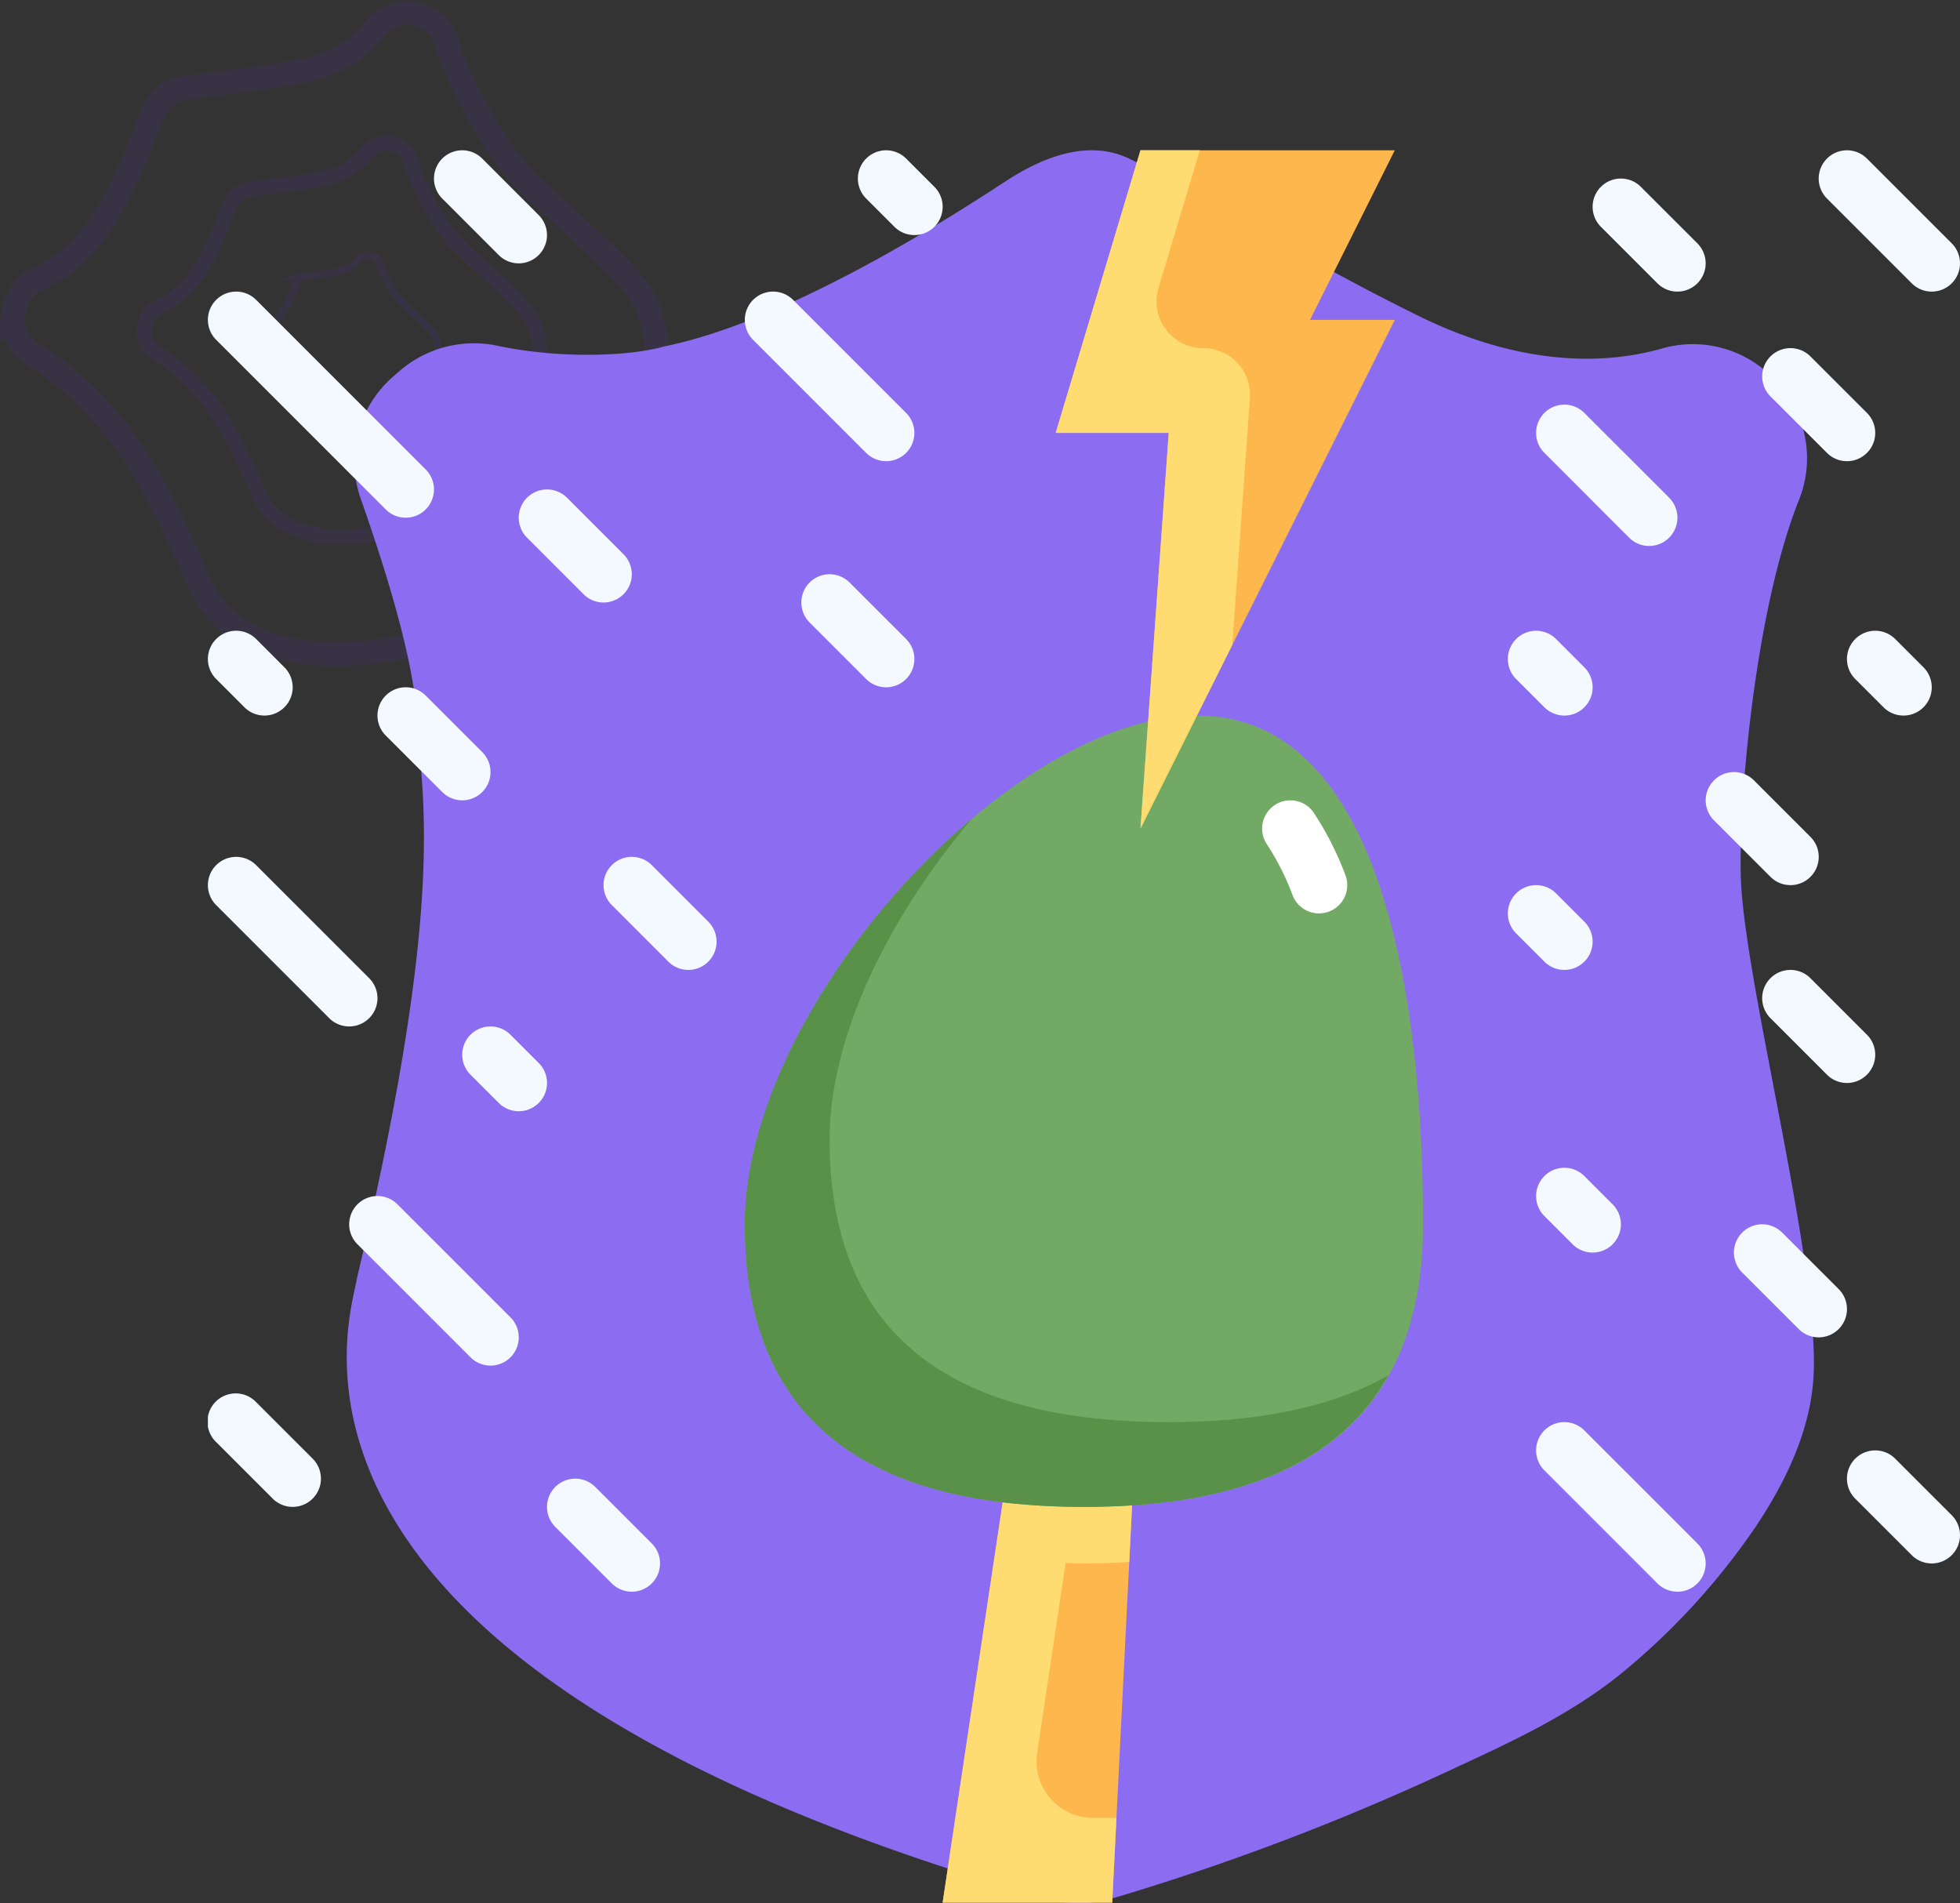 <svg xmlns="http://www.w3.org/2000/svg" xmlns:xlink="http://www.w3.org/1999/xlink" width="197.294" height="191.57" viewBox="0 0 197.294 191.57">
  <rect x="0" y="0" width="197.294" height="191.57" fill="#333333" stroke="none"/>
  <defs>
    <clipPath id="clip-path">
      <rect id="Rectángulo_34816" data-name="Rectángulo 34816" width="67.441" height="67.129" fill="none"/>
    </clipPath>
    <clipPath id="clip-path-4">
      <rect id="Rectángulo_34813" data-name="Rectángulo 34813" width="41.431" height="41.239" fill="none"/>
    </clipPath>
    <clipPath id="clip-path-5">
      <rect id="Rectángulo_34814" data-name="Rectángulo 34814" width="19.117" height="19.028" fill="none"/>
    </clipPath>
    <clipPath id="clip-path-6">
      <rect id="Rectángulo_34827" data-name="Rectángulo 34827" width="176.367" height="176.445" fill="none"/>
    </clipPath>
  </defs>
  <g id="Grupo_81220" data-name="Grupo 81220" transform="translate(2805.778 10451)">
    <g id="Grupo_81219" data-name="Grupo 81219">
      <g id="Grupo_80887" data-name="Grupo 80887" transform="translate(-2805.778 -10451)">
        <g id="Grupo_80857" data-name="Grupo 80857" clip-path="url(#clip-path)">
          <g id="Grupo_80856" data-name="Grupo 80856" transform="translate(0 0)">
            <g id="Grupo_80855" data-name="Grupo 80855" clip-path="url(#clip-path)">
              <g id="Grupo_80848" data-name="Grupo 80848" transform="translate(0 0)" opacity="0.17" style="isolation: isolate">
                <g id="Grupo_80847" data-name="Grupo 80847" transform="translate(0 0)">
                  <g id="Grupo_80846" data-name="Grupo 80846" clip-path="url(#clip-path)">
                    <path id="Trazado_115734" data-name="Trazado 115734" d="M55.211,59.881a90.044,90.044,0,0,0,5.583-8.425c1.953-3.331,3.892-6.779,4.686-10.6.749-3.608.982-8.361-1.219-11.528C61.9,25.886,53.618,19.338,51.348,16.424,49.506,14.059,45.976,8.277,44.9,4.214a4.064,4.064,0,0,0-3.422-2.974l-.078-.01a4.073,4.073,0,0,0-3.758,1.555c-1.176,1.543-3.531,3.6-8.006,4.376C25.155,8,19.051,8.538,17.8,8.871s-2.221,1.453-2.886,3.25S11.751,20.78,8.526,24.382a14.435,14.435,0,0,1-4.843,3.577,4.136,4.136,0,0,0-2.322,2.85l-.069.318A4.093,4.093,0,0,0,3.011,35.4a35.853,35.853,0,0,1,6.214,4.978c1.9,2.278,4.779,4.417,10.519,17.7.029.068.059.137.092.2.715,1.419,4.829,13.9,33.553,2.98A4.1,4.1,0,0,0,55.211,59.881Z" transform="translate(0.117 0.117)" fill="none" stroke="#5038a1" stroke-miterlimit="10" stroke-width="2.396"/>
                  </g>
                </g>
              </g>
              <g id="Grupo_80851" data-name="Grupo 80851" transform="translate(13.699 13.608)" opacity="0.17" style="isolation: isolate">
                <g id="Grupo_80850" data-name="Grupo 80850">
                  <g id="Grupo_80849" data-name="Grupo 80849" clip-path="url(#clip-path-4)">
                    <path id="Trazado_115735" data-name="Trazado 115735" d="M46.4,49.183a55.585,55.585,0,0,0,3.43-5.175A22,22,0,0,0,52.707,37.5c.46-2.216.6-5.136-.75-7.081-1.452-2.116-6.538-6.139-7.933-7.929a26.585,26.585,0,0,1-3.958-7.5,2.5,2.5,0,0,0-2.1-1.826l-.047-.007a2.5,2.5,0,0,0-2.309.956A7.515,7.515,0,0,1,30.688,16.8c-2.754.513-6.5.845-7.273,1.049a2.866,2.866,0,0,0-1.773,2c-.408,1.1-1.943,5.32-3.923,7.532a8.867,8.867,0,0,1-2.976,2.2,2.543,2.543,0,0,0-1.426,1.751l-.043.2a2.514,2.514,0,0,0,1.056,2.626A22.077,22.077,0,0,1,18.149,37.2c1.165,1.4,2.936,2.713,6.462,10.871.018.042.036.085.057.125.438.872,2.966,8.541,20.612,1.831A2.519,2.519,0,0,0,46.4,49.183Z" transform="translate(-12.409 -12.325)" fill="none" stroke="#5038a1" stroke-miterlimit="10" stroke-width="1.472"/>
                  </g>
                </g>
              </g>
              <g id="Grupo_80854" data-name="Grupo 80854" transform="translate(25.452 25.281)" opacity="0.17" style="isolation: isolate">
                <g id="Grupo_80853" data-name="Grupo 80853">
                  <g id="Grupo_80852" data-name="Grupo 80852" clip-path="url(#clip-path-5)">
                    <path id="Trazado_115736" data-name="Trazado 115736" d="M38.838,40.006a25.632,25.632,0,0,0,1.583-2.389,10.161,10.161,0,0,0,1.328-3,4.423,4.423,0,0,0-.346-3.268c-.671-.977-3.017-2.833-3.661-3.658a12.284,12.284,0,0,1-1.826-3.461,1.152,1.152,0,0,0-.97-.843l-.022,0a1.155,1.155,0,0,0-1.065.441,3.469,3.469,0,0,1-2.27,1.24c-1.271.237-3,.39-3.357.484a1.324,1.324,0,0,0-.818.921,12.364,12.364,0,0,1-1.81,3.476,4.09,4.09,0,0,1-1.373,1.014,1.17,1.17,0,0,0-.657.807l-.02.09a1.159,1.159,0,0,0,.487,1.212,10.216,10.216,0,0,1,1.761,1.41c.538.647,1.356,1.252,2.982,5.016a.555.555,0,0,0,.026.058c.2.4,1.368,3.941,9.51.844A1.159,1.159,0,0,0,38.838,40.006Z" transform="translate(-23.155 -22.998)" fill="none" stroke="#5038a1" stroke-miterlimit="10" stroke-width="0.679"/>
                  </g>
                </g>
              </g>
            </g>
          </g>
        </g>
      </g>
    </g>
    <g id="Grupo_80891" data-name="Grupo 80891" transform="translate(-2784.851 -10435.874)">
      <g id="Grupo_80891-2" data-name="Grupo 80891" clip-path="url(#clip-path-6)">
        <path id="Trazado_115818" data-name="Trazado 115818" d="M114.48,175.975a245.276,245.276,0,0,0,33.467-12.64c6.6-3.063,13.21-6,18.769-10.789a69.7,69.7,0,0,0,12.692-14.118c3.037-4.58,5.555-9.825,5.769-15.4.446-11.574-7.122-39.841-7.345-50.079-.181-8.305,1.542-27.01,5.883-37.816a11.267,11.267,0,0,0-2.688-12.28l-.156-.151a11.288,11.288,0,0,0-10.932-2.763c-5.169,1.485-13.813,2.159-25.048-3.524C133.54,10.846,119.072,1.943,115.734.607s-7.345-.445-11.8,2.448S82.57,17.078,69.439,19.749c-3.007.884-9.947,1.347-16.692-.063a11.461,11.461,0,0,0-9.879,2.492l-.681.592a11.352,11.352,0,0,0-3.253,12.35c2.25,6.373,5.174,15.571,5.577,21.355.444,8.2,3.317,17.735-5.905,56.763-.047.2-.095.4-.13.606-.761,4.339-12.28,38.906,69.676,62.173a11.355,11.355,0,0,0,6.329-.041" transform="translate(-23.534 0)" fill="#8c6df2"/>
        <path id="Trazado_115819" data-name="Trazado 115819" d="M215.581,377.568H198.513l8.534-56.893h11.378Z" transform="translate(-124.553 -201.201)" fill="#fdb74d"/>
        <path id="Trazado_115820" data-name="Trazado 115820" d="M212.736,343.433c1.55,0,3.064-.062,4.559-.154l1.13-22.6H207.047l-8.534,56.893h17.068l.427-8.534h-2.355a5.689,5.689,0,0,1-5.626-6.533l2.869-19.128c.616.016,1.215.059,1.84.059" transform="translate(-124.553 -201.201)" fill="#fedc72"/>
        <path id="Trazado_115821" data-name="Trazado 115821" d="M213.339,203.906c0,21.995-15.283,28.446-34.136,28.446s-34.135-6.451-34.135-28.446,26.662-51.2,45.514-51.2,22.757,29.208,22.757,51.2" transform="translate(-91.02 -95.81)" fill="#72aa65"/>
        <path id="Trazado_115822" data-name="Trazado 115822" d="M290.554,186.986a2.847,2.847,0,0,1-2.655-1.822,25.756,25.756,0,0,0-2.582-5.121,2.844,2.844,0,0,1,4.714-3.184,31.461,31.461,0,0,1,3.177,6.258,2.847,2.847,0,0,1-2.654,3.87" transform="translate(-178.711 -110.18)" fill="#fff"/>
        <path id="Trazado_115823" data-name="Trazado 115823" d="M187.737,241.244c-18.852,0-34.136-6.452-34.136-28.446,0-10.45,6.023-22.522,14.361-32.322-12.443,10.488-22.9,27.085-22.9,40.856,0,21.995,15.283,28.446,34.136,28.446,13.476,0,25.093-3.333,30.643-13.246-5.958,3.4-13.669,4.712-22.109,4.712" transform="translate(-91.02 -113.235)" fill="#599149"/>
        <path id="Trazado_115824" data-name="Trazado 115824" d="M237.588,0h25.6l-8.534,17.068h8.534l-25.6,51.2,2.845-39.825H229.054Z" transform="translate(-143.715 0)" fill="#fdb74d"/>
        <path id="Trazado_115825" data-name="Trazado 115825" d="M246.833,49.781l1.773-24.828a4.706,4.706,0,0,0-4.694-5.041h0a4.706,4.706,0,0,1-4.507-6.058L243.562,0h-5.973l-8.534,28.446h11.379l-2.845,39.825Z" transform="translate(-143.715)" fill="#fedc72"/>
        <path id="Trazado_115826" data-name="Trazado 115826" d="M84.82,92.456a2.844,2.844,0,0,0,0,4.023l5.689,5.689a2.844,2.844,0,0,0,4.023-4.023l-5.689-5.689a2.844,2.844,0,0,0-4.023,0" transform="translate(-52.696 -57.487)" fill="#f3f9ff"/>
        <path id="Trazado_115827" data-name="Trazado 115827" d="M380.644,18.181a2.844,2.844,0,0,0,4.023-4.023l-5.69-5.689a2.844,2.844,0,0,0-4.022,4.023Z" transform="translate(-234.735 -4.791)" fill="#f3f9ff"/>
        <path id="Trazado_115828" data-name="Trazado 115828" d="M46.645,145.9a2.844,2.844,0,0,0,0,4.023l5.689,5.689a2.844,2.844,0,0,0,4.023-4.023L50.667,145.9a2.844,2.844,0,0,0-4.023,0" transform="translate(-28.743 -91.02)" fill="#f3f9ff"/>
        <path id="Trazado_115829" data-name="Trazado 115829" d="M179.286,7.7a2.844,2.844,0,0,0,4.023-4.023L180.464.834a2.844,2.844,0,1,0-4.022,4.023Z" transform="translate(-110.181 0)" fill="#f3f9ff"/>
        <path id="Trazado_115830" data-name="Trazado 115830" d="M354.894,137.5a2.844,2.844,0,0,0,4.023-4.023l-2.845-2.845a2.844,2.844,0,0,0-4.022,4.023Z" transform="translate(-220.363 -81.439)" fill="#f3f9ff"/>
        <path id="Trazado_115831" data-name="Trazado 115831" d="M356.905,207.047a2.845,2.845,0,0,0,2.011-4.856l-2.845-2.845a2.844,2.844,0,1,0-4.022,4.023l2.845,2.845a2.835,2.835,0,0,0,2.011.833" transform="translate(-220.363 -124.553)" fill="#f3f9ff"/>
        <path id="Trazado_115832" data-name="Trazado 115832" d="M76.417,240.367l-2.845-2.845a2.844,2.844,0,1,0-4.023,4.022l2.845,2.845a2.844,2.844,0,0,0,4.023-4.023" transform="translate(-43.115 -148.505)" fill="#f3f9ff"/>
        <path id="Trazado_115833" data-name="Trazado 115833" d="M67.6,10.546a2.844,2.844,0,1,0,4.023-4.023L65.937.834a2.844,2.844,0,1,0-4.022,4.023Z" transform="translate(-38.324 0)" fill="#f3f9ff"/>
        <path id="Trazado_115834" data-name="Trazado 115834" d="M17.9,60.1a2.844,2.844,0,0,0,4.023-4.023L4.856,39.009A2.844,2.844,0,0,0,.834,43.032Z" transform="translate(0 -23.953)" fill="#f3f9ff"/>
        <path id="Trazado_115835" data-name="Trazado 115835" d="M426.455,63.992a2.844,2.844,0,1,0,4.023-4.023l-5.69-5.689a2.844,2.844,0,1,0-4.022,4.023Z" transform="translate(-263.477 -33.534)" fill="#f3f9ff"/>
        <path id="Trazado_115836" data-name="Trazado 115836" d="M3.678,137.5A2.844,2.844,0,0,0,7.7,133.475l-2.845-2.845a2.844,2.844,0,0,0-4.022,4.023Z" transform="translate(0 -81.439)" fill="#f3f9ff"/>
        <path id="Trazado_115837" data-name="Trazado 115837" d="M443.672,130.631a2.844,2.844,0,0,0,0,4.023l2.845,2.845a2.844,2.844,0,0,0,4.023-4.023l-2.845-2.845a2.844,2.844,0,0,0-4.023,0" transform="translate(-277.85 -81.439)" fill="#f3f9ff"/>
        <path id="Trazado_115838" data-name="Trazado 115838" d="M368.219,82.106a2.844,2.844,0,1,0,4.023-4.023l-8.534-8.534a2.844,2.844,0,0,0-4.022,4.023Z" transform="translate(-225.154 -43.115)" fill="#f3f9ff"/>
        <path id="Trazado_115839" data-name="Trazado 115839" d="M157.279,54.41a2.844,2.844,0,1,0,4.023-4.023L149.923,39.009a2.844,2.844,0,1,0-4.023,4.022Z" transform="translate(-91.02 -23.953)" fill="#f3f9ff"/>
        <path id="Trazado_115840" data-name="Trazado 115840" d="M16.234,203.09,4.856,191.712a2.844,2.844,0,0,0-4.022,4.023l11.378,11.379a2.844,2.844,0,0,0,4.023-4.023" transform="translate(0 -119.763)" fill="#f3f9ff"/>
        <path id="Trazado_115841" data-name="Trazado 115841" d="M413.2,179.352a2.845,2.845,0,0,0,2.011-4.856l-5.689-5.69a2.844,2.844,0,0,0-4.023,4.023l5.69,5.689a2.835,2.835,0,0,0,2.011.833" transform="translate(-253.897 -105.391)" fill="#f3f9ff"/>
        <path id="Trazado_115842" data-name="Trazado 115842" d="M430.478,227.941l-5.689-5.689a2.844,2.844,0,0,0-4.023,4.022l5.689,5.69a2.844,2.844,0,1,0,4.023-4.023" transform="translate(-263.478 -138.924)" fill="#f3f9ff"/>
        <path id="Trazado_115843" data-name="Trazado 115843" d="M165.193,115.361a2.844,2.844,0,1,0-4.023,4.023l5.69,5.689a2.844,2.844,0,0,0,4.022-4.023Z" transform="translate(-100.6 -71.858)" fill="#f3f9ff"/>
        <path id="Trazado_115844" data-name="Trazado 115844" d="M4.855,336.78A2.844,2.844,0,1,0,.833,340.8l5.69,5.689a2.844,2.844,0,0,0,4.022-4.023Z" transform="translate(0 -210.783)" fill="#f3f9ff"/>
        <path id="Trazado_115845" data-name="Trazado 115845" d="M43.031,283.334a2.844,2.844,0,1,0-4.023,4.023l11.379,11.378a2.844,2.844,0,1,0,4.023-4.022Z" transform="translate(-23.952 -177.249)" fill="#f3f9ff"/>
        <path id="Trazado_115846" data-name="Trazado 115846" d="M96.477,359.685a2.844,2.844,0,0,0-4.023,4.023l5.69,5.689a2.844,2.844,0,1,0,4.022-4.023Z" transform="translate(-57.486 -225.154)" fill="#f3f9ff"/>
        <path id="Trazado_115847" data-name="Trazado 115847" d="M117.438,197.4l-5.689-5.689a2.844,2.844,0,0,0-4.023,4.022l5.689,5.69a2.844,2.844,0,0,0,4.023-4.023" transform="translate(-67.067 -119.763)" fill="#f3f9ff"/>
        <path id="Trazado_115848" data-name="Trazado 115848" d="M417.153,290.969a2.844,2.844,0,1,0-4.023,4.023l5.69,5.689a2.844,2.844,0,0,0,4.022-4.023Z" transform="translate(-258.687 -182.039)" fill="#f3f9ff"/>
        <path id="Trazado_115849" data-name="Trazado 115849" d="M359.685,275.7a2.844,2.844,0,0,0,0,4.023l2.845,2.845a2.844,2.844,0,1,0,4.023-4.023l-2.845-2.845a2.844,2.844,0,0,0-4.023,0" transform="translate(-225.154 -172.458)" fill="#f3f9ff"/>
        <path id="Trazado_115850" data-name="Trazado 115850" d="M363.707,344.415a2.844,2.844,0,0,0-4.023,4.023l11.379,11.378a2.844,2.844,0,1,0,4.023-4.022Z" transform="translate(-225.154 -215.573)" fill="#f3f9ff"/>
        <path id="Trazado_115851" data-name="Trazado 115851" d="M447.693,352.05a2.844,2.844,0,0,0-4.023,4.023l5.69,5.689a2.844,2.844,0,0,0,4.022-4.023Z" transform="translate(-277.849 -220.363)" fill="#f3f9ff"/>
        <path id="Trazado_115852" data-name="Trazado 115852" d="M444.57,13.39a2.844,2.844,0,0,0,4.023-4.023L440.059.834a2.844,2.844,0,0,0-4.022,4.023Z" transform="translate(-273.059 0)" fill="#f3f9ff"/>
      </g>
    </g>
  </g>
</svg>
